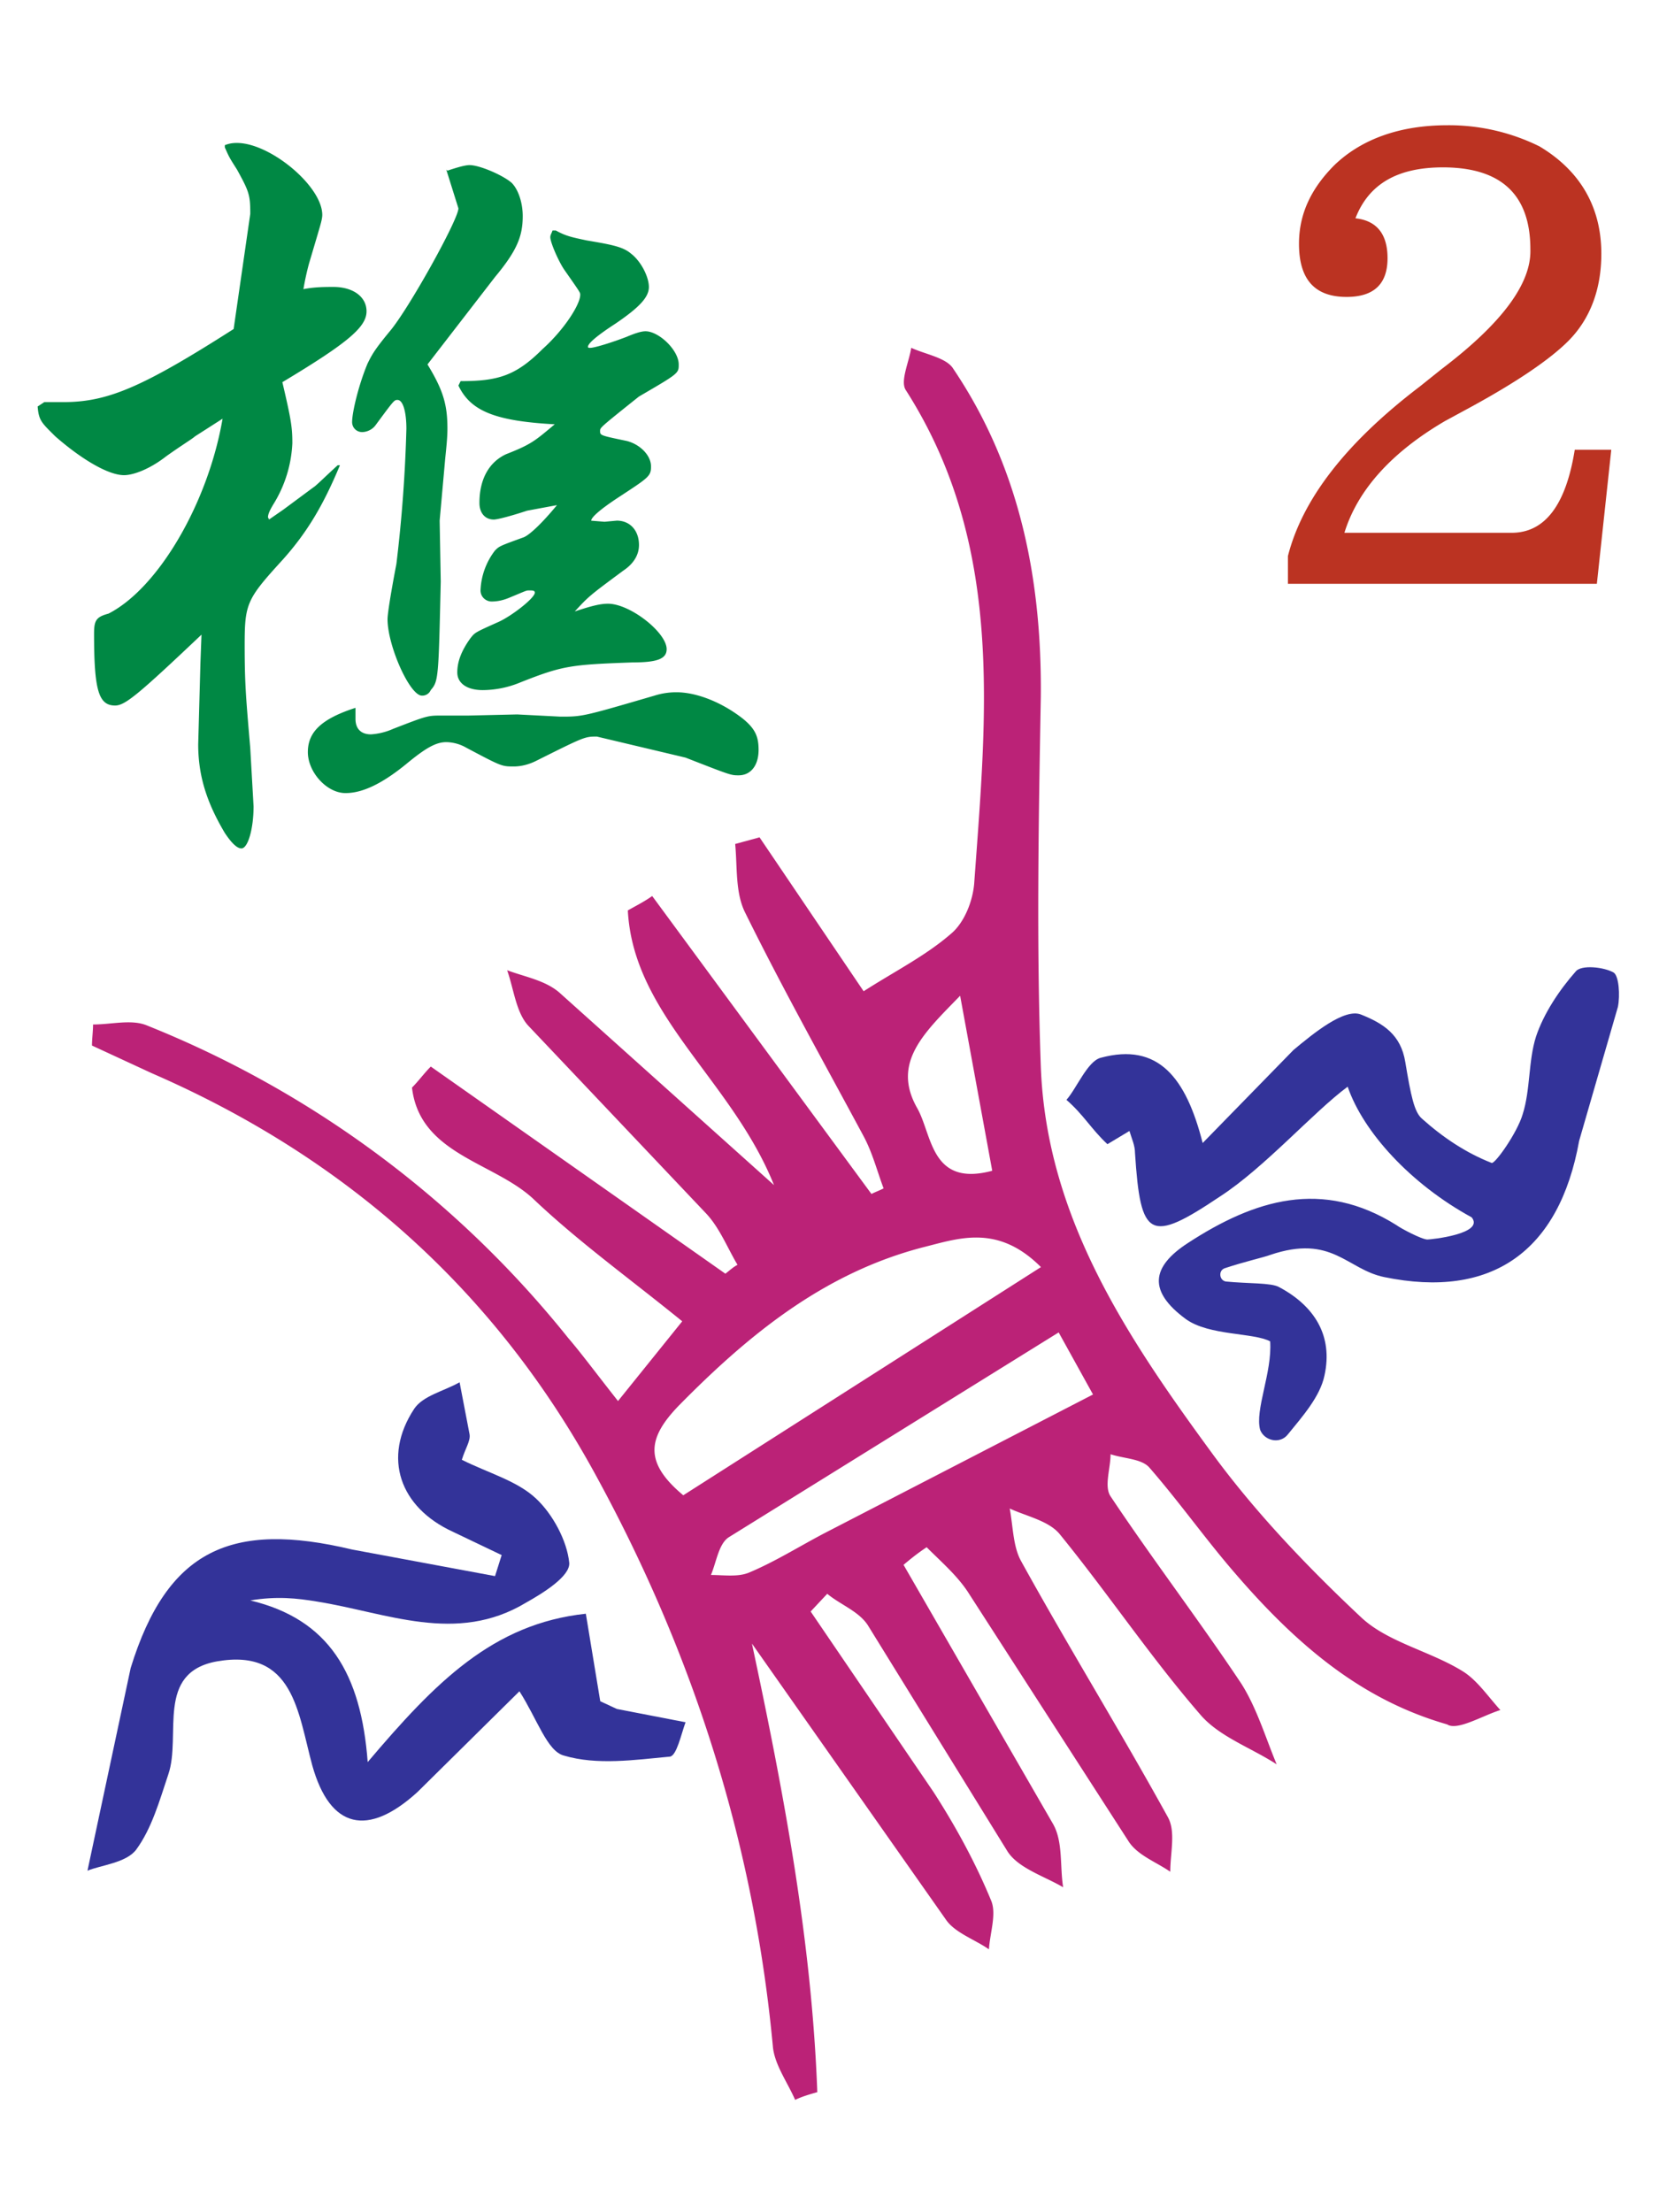 <svg xmlns="http://www.w3.org/2000/svg" width="150" height="200" viewBox="0 0 39.7 52.9"><path d="M1.06 9.605h.45c1.06 0 1.881-.344 4.081-1.749L5.989 5.1c0-.45-.026-.53-.318-1.06-.185-.291-.185-.291-.291-.53v-.053c.132-.053.238-.053.291-.053.795 0 2.041 1.034 2.041 1.722 0 .106-.053.265-.106.451l-.212.715a6.47 6.47 0 0 0-.133.61c.265-.053.53-.053.715-.053.477 0 .795.238.795.583 0 .371-.424.742-2.014 1.696.212.901.239 1.087.239 1.458a3.02 3.02 0 0 1-.45 1.457c-.08.132-.133.238-.133.318l.026.053.345-.239.715-.53c.053-.026.318-.291.583-.53h.053c-.398.954-.795 1.643-1.458 2.358-.769.848-.822.98-.822 1.935 0 .901.026 1.219.133 2.465l.08 1.404c0 .53-.133 1.007-.291 1.007-.106 0-.239-.132-.398-.371-.424-.715-.636-1.352-.636-2.12l.053-1.935.026-.689c-1.511 1.431-1.829 1.696-2.067 1.696-.398 0-.504-.371-.504-1.722 0-.318.053-.398.345-.477 1.193-.609 2.385-2.65 2.73-4.664l-.662.424c-.053.053-.318.212-.689.477-.371.291-.769.45-1.007.45-.371 0-1.007-.371-1.643-.927-.318-.318-.398-.371-.424-.716zm7.447 7.42v.159c0 .239.133.371.371.371a1.55 1.55 0 0 0 .53-.132c.822-.318.822-.318 1.166-.318h.636l1.166-.027 1.034.053c.53 0 .53 0 2.252-.503a1.71 1.71 0 0 1 .53-.08c.477 0 1.086.239 1.59.636.291.239.371.424.371.742 0 .371-.186.609-.477.609-.186 0-.186 0-1.272-.424l-2.12-.503c-.291 0-.291 0-1.458.583-.159.079-.345.132-.53.132-.291 0-.291 0-1.14-.45a.99.99 0 0 0-.477-.132c-.239 0-.477.132-.901.477-.636.53-1.113.742-1.51.742-.45 0-.901-.503-.901-.98s.318-.795 1.14-1.06zm2.2-12.958c.239-.08.424-.133.53-.133.239 0 .795.239 1.007.424.159.159.265.477.265.795 0 .477-.133.822-.662 1.457L10.23 8.703c.371.61.477.954.477 1.537 0 .212-.026.451-.053.716l-.133 1.484.026 1.458c-.053 2.305-.053 2.385-.239 2.597a.22.22 0 0 1-.212.133c-.291 0-.822-1.193-.822-1.828 0-.133.08-.636.212-1.325a34.45 34.45 0 0 0 .239-3.233c0-.397-.08-.689-.212-.689-.08 0-.08 0-.53.61-.08.106-.212.159-.318.159-.133 0-.239-.106-.239-.239 0-.238.159-.901.371-1.404.106-.212.159-.318.53-.768.45-.53 1.643-2.677 1.643-2.942l-.291-.928zm4.054 8.374c.318 0 .53.239.53.583 0 .239-.133.451-.371.61-.822.609-.822.609-1.166.98.398-.132.609-.185.795-.185.53 0 1.404.689 1.404 1.087 0 .238-.239.318-.822.318-1.484.053-1.669.079-2.677.477a2.38 2.38 0 0 1-.901.185c-.371 0-.61-.159-.61-.424s.106-.53.318-.822c.106-.133.106-.133.636-.371.318-.132.901-.583.901-.715 0-.053-.053-.053-.133-.053s-.053 0-.504.185c-.133.053-.265.08-.397.08s-.265-.106-.265-.265a1.67 1.67 0 0 1 .345-.954c.106-.106.106-.106.689-.318.133-.053.424-.318.795-.769l-.715.133c-.398.132-.715.212-.795.212-.212 0-.345-.159-.345-.397 0-.583.239-.981.636-1.166.61-.239.689-.318 1.166-.716-1.431-.079-2.014-.318-2.305-.927l.053-.106c.901 0 1.325-.132 1.961-.768.504-.451.901-1.06.901-1.299 0-.053 0-.053-.371-.583-.133-.185-.345-.662-.345-.795 0-.053.026-.08.053-.159h.08c.239.132.371.159.742.238.636.106.875.159 1.06.318.239.185.424.556.424.795s-.212.477-.795.874c-.45.292-.663.477-.663.557 0 .026.026.026.053.026.106 0 .53-.132.874-.265.186-.079.344-.132.45-.132.318 0 .795.45.795.795 0 .212 0 .212-.954.768-.928.742-.928.742-.928.822 0 .106 0 .106.636.239.318.079.583.344.583.609 0 .239-.053.265-.822.769-.398.265-.609.45-.609.53l.318.026z" fill="#084"/><path d="M34.503 8.81l-.53.424c-1.775 1.352-2.809 2.703-3.153 4.055v.663h7.393l.345-3.207h-.874c-.212 1.325-.716 1.987-1.511 1.987h-4.001c.318-1.033 1.14-1.934 2.412-2.677l.636-.345c1.113-.609 1.881-1.139 2.305-1.563.53-.53.795-1.245.795-2.093 0-1.113-.504-1.987-1.484-2.57a4.89 4.89 0 0 0-2.2-.504c-1.113 0-2.041.318-2.703.954-.556.557-.848 1.166-.848 1.882 0 .848.371 1.272 1.139 1.272.663 0 .98-.318.98-.927 0-.583-.265-.901-.768-.954.318-.822 1.007-1.219 2.093-1.219 1.404 0 2.093.663 2.093 1.961.026.822-.689 1.775-2.12 2.862z" fill="#b32"/><path d="M21.624 37.43l3.578 6.201c.239.424.159 1.007.239 1.51-.451-.265-1.06-.45-1.325-.848l-3.339-5.406c-.212-.345-.663-.503-.981-.768l-.397.424 2.941 4.32c.53.822 1.007 1.696 1.378 2.597.133.318-.026.768-.053 1.166-.344-.239-.821-.398-1.033-.716l-4.638-6.599c.769 3.604 1.431 7.129 1.564 10.733-.186.053-.371.106-.53.185-.186-.424-.477-.821-.53-1.245-.451-4.876-1.908-9.434-4.24-13.701-2.411-4.425-5.989-7.605-10.626-9.62l-1.431-.662c0-.159.026-.345.026-.504.45 0 .928-.132 1.299.027a24.65 24.65 0 0 1 10.07 7.473c.318.371.609.768 1.193 1.51l1.537-1.908c-1.272-1.033-2.491-1.908-3.578-2.942-.954-.874-2.703-1.06-2.889-2.65.159-.159.291-.344.45-.503l7.049 4.956c.106-.08.186-.159.291-.212-.238-.398-.424-.875-.742-1.219l-4.267-4.505c-.291-.318-.345-.875-.504-1.325.424.159.901.238 1.245.53l5.141 4.611c-1.007-2.517-3.366-4.055-3.498-6.572.185-.106.398-.212.583-.345l5.247 7.129c.106-.053.186-.08.291-.133-.159-.424-.265-.848-.477-1.245-.954-1.775-1.934-3.525-2.836-5.353-.239-.477-.186-1.087-.239-1.643l.583-.159 2.491 3.683c.742-.477 1.484-.848 2.093-1.378.318-.265.53-.795.556-1.245.291-4.028.716-8.082-1.643-11.766-.133-.212.079-.663.133-1.007.345.159.848.238 1.007.503 1.59 2.358 2.12 5.035 2.094 7.844-.053 2.942-.106 5.91 0 8.851.133 3.63 2.094 6.519 4.134 9.302 1.034 1.404 2.279 2.703 3.551 3.895.636.583 1.643.795 2.411 1.272.345.212.61.609.901.928-.424.132-1.033.503-1.272.344-1.934-.556-3.472-1.749-5.088-3.63-.689-.795-1.325-1.696-2.04-2.517-.186-.212-.61-.212-.928-.318 0 .344-.159.768 0 1.007 1.007 1.511 2.12 2.968 3.127 4.479.371.583.583 1.298.848 1.934-.61-.397-1.378-.662-1.829-1.192-1.193-1.378-2.2-2.888-3.366-4.32-.265-.318-.795-.424-1.193-.609.079.424.079.901.265 1.245 1.14 2.067 2.385 4.081 3.524 6.148.186.345.053.848.053 1.298-.344-.238-.795-.397-1.007-.742l-3.843-5.963c-.265-.397-.636-.715-.98-1.06-.239.159-.398.292-.556.424zm3.286-7.128c-1.033-1.034-1.961-.689-2.809-.477-2.359.609-4.16 2.067-5.856 3.79-.742.768-.848 1.352.106 2.147zm.424 1.563l-7.897 4.903c-.239.159-.291.583-.424.901.291 0 .636.053.901-.053.636-.265 1.219-.636 1.829-.954l6.413-3.312zm-1.59-3.869l-.768-4.187c-.848.875-1.643 1.59-1.034 2.677.371.636.318 1.908 1.802 1.511z" fill="#b27"/><path d="M26.5 27.36c-.397-.371-.556-.689-.98-1.06.239-.265.504-.928.822-1.007 1.378-.371 2.04.477 2.438 2.04l2.173-2.226c.477-.397 1.219-1.007 1.616-.848.53.212.954.477 1.06 1.139.133.795.212 1.192.398 1.352.503.451 1.06.822 1.669 1.06.079.027.609-.715.742-1.166.186-.583.133-1.272.318-1.855.186-.557.556-1.113.954-1.564.132-.159.662-.106.901.027.133.079.159.556.106.822l-.928 3.207c-.477 2.65-2.093 3.79-4.664 3.26-.901-.185-1.245-1.033-2.73-.53-.133.053-.609.159-1.086.318-.159.053-.133.292.026.318.53.053 1.086.027 1.272.133.848.45 1.299 1.166 1.087 2.12-.106.504-.53.981-.875 1.405-.185.238-.556.159-.663-.106-.133-.477.291-1.378.239-2.12-.398-.212-1.457-.132-2.014-.53-.901-.662-.848-1.245.053-1.828 1.59-1.033 3.207-1.537 4.982-.424.106.08.609.345.742.345.079 0 1.378-.133 1.06-.53-1.458-.795-2.597-2.041-2.968-3.127-.822.609-1.988 1.935-3.048 2.623-1.696 1.139-1.908 1.007-2.041-1.033 0-.186-.079-.345-.133-.53l-.53.318zM8.798 42.147c1.617-1.908 2.995-3.312 5.221-3.551l.345 2.094.398.185 1.643.318c-.106.292-.212.795-.371.822-.848.079-1.749.212-2.544-.026-.398-.106-.636-.875-1.06-1.537L9.99 42.863c-1.193 1.087-2.093.875-2.517-.636-.345-1.272-.45-2.809-2.279-2.491-1.484.265-.848 1.775-1.166 2.703-.212.636-.398 1.298-.769 1.802-.239.318-.848.371-1.166.504l1.034-4.85c.875-2.835 2.411-3.525 5.3-2.835l3.419.636.159-.503-1.166-.557c-1.272-.583-1.696-1.775-.928-2.942.212-.318.715-.424 1.087-.636l.239 1.246c.026.159-.106.344-.185.609.636.318 1.325.503 1.775.927.398.371.742 1.007.795 1.537.026.318-.61.716-1.034.954-1.669 1.007-3.339.238-5.008-.027-.477-.079-.954-.132-1.59-.026 1.882.451 2.65 1.749 2.809 3.869z" fill="#339"/></svg>